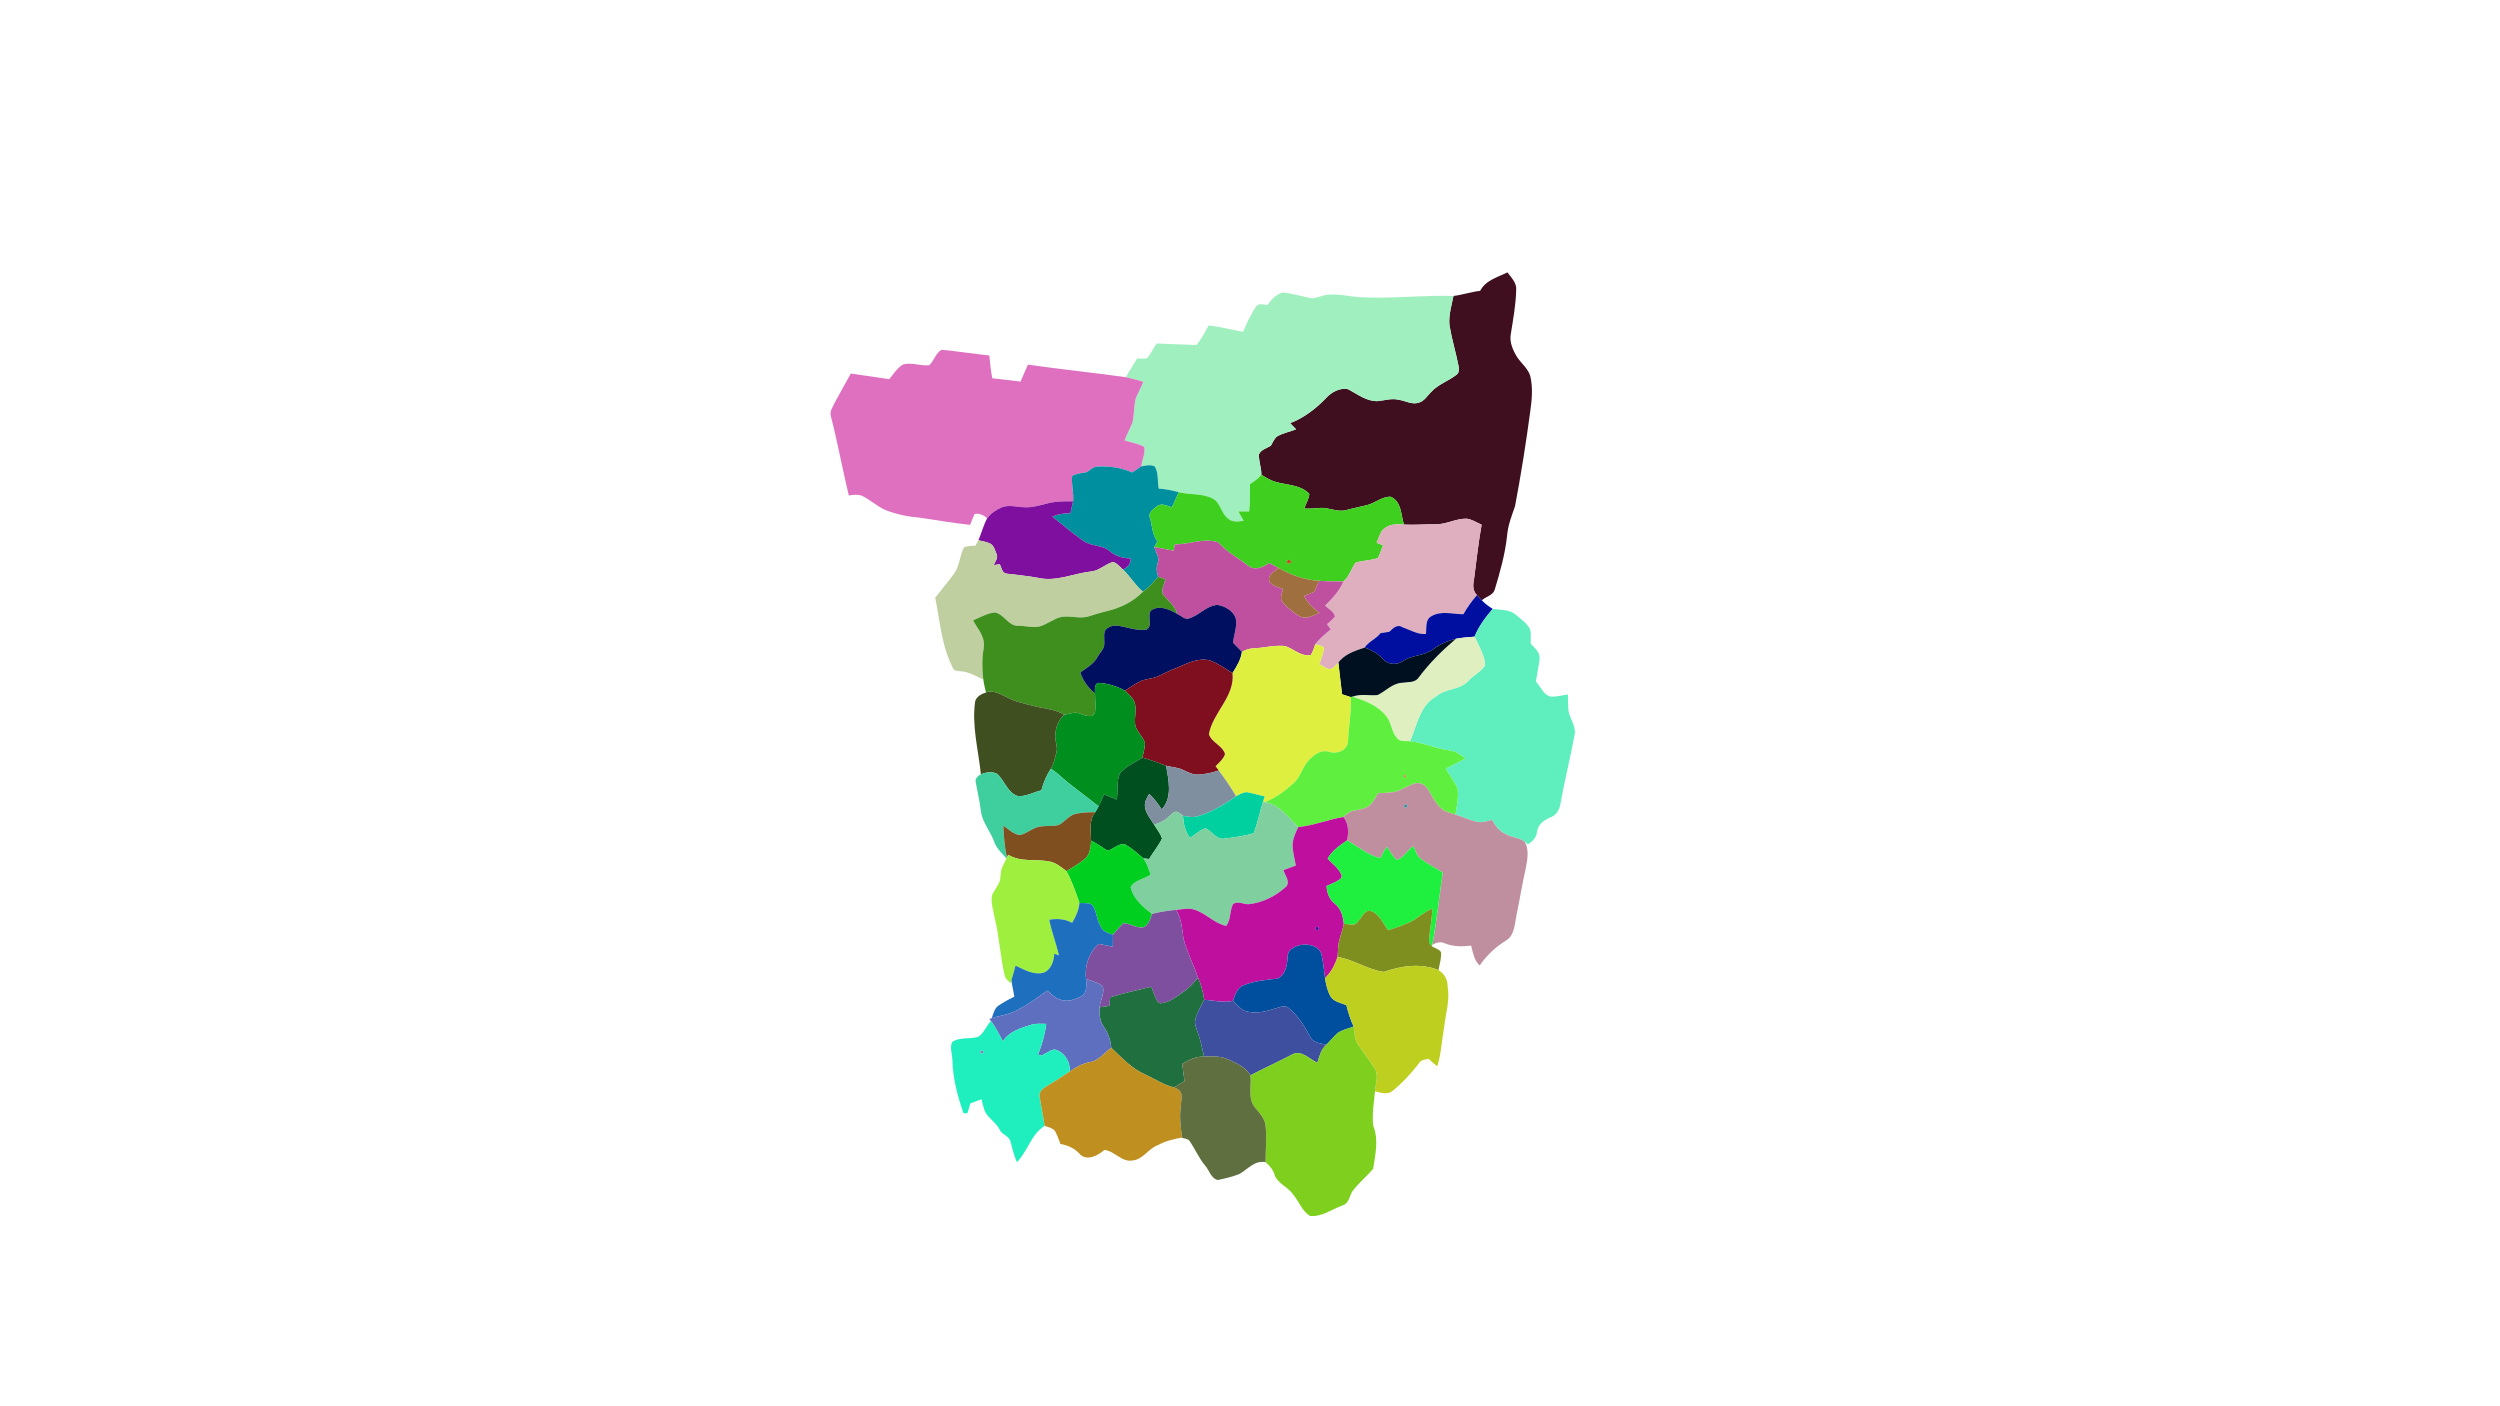 <?xml version="1.0" encoding="UTF-8" ?>
<!DOCTYPE svg PUBLIC "-//W3C//DTD SVG 1.1//EN" "http://www.w3.org/Graphics/SVG/1.1/DTD/svg11.dtd">
<svg width="1920pt" height="1080pt" viewBox="0 0 1920 1080" version="1.1" xmlns="http://www.w3.org/2000/svg">
<g id="#3f0f1ffe">
<path fill="#3f0f1f" opacity="1.00" d=" M 1136.77 223.37 C 1140.97 215.13 1150.11 213.07 1157.68 209.16 C 1160.69 213.26 1165.01 217.27 1164.43 222.87 C 1164.16 234.12 1162.09 245.20 1160.35 256.28 C 1159.01 262.78 1162.02 269.23 1165.37 274.64 C 1168.66 279.28 1173.44 283.08 1175.21 288.66 C 1177.35 297.55 1176.54 306.78 1175.26 315.73 C 1172.00 340.18 1168.11 364.57 1163.54 388.81 C 1160.98 396.06 1158.17 403.30 1157.48 411.04 C 1155.98 425.36 1152.08 439.26 1147.90 453.00 C 1146.49 457.38 1141.10 458.09 1138.07 461.04 C 1136.77 459.73 1135.48 458.42 1134.28 457.04 C 1131.13 454.00 1131.05 449.44 1131.99 445.40 C 1133.84 431.25 1135.36 417.03 1137.88 402.97 C 1134.05 401.35 1130.47 398.79 1126.28 398.34 C 1117.98 398.20 1110.55 402.92 1102.20 402.68 C 1094.21 402.52 1086.22 403.36 1078.24 402.87 C 1075.82 395.43 1076.47 384.67 1067.70 381.42 C 1061.34 381.56 1056.19 386.19 1050.22 387.83 C 1044.74 389.22 1039.21 390.28 1033.76 391.78 C 1027.02 393.57 1020.49 389.57 1013.73 390.08 C 1009.70 390.41 1005.67 390.85 1001.62 390.53 C 1003.01 386.85 1005.08 383.33 1005.60 379.37 C 999.01 372.24 988.34 372.63 979.72 370.10 C 975.72 369.02 972.20 366.75 968.72 364.59 C 968.82 359.28 966.57 354.18 966.90 348.88 C 968.46 345.26 973.04 344.25 976.06 342.28 C 977.26 339.86 978.51 337.45 980.36 335.44 C 984.98 332.60 990.41 331.72 995.39 329.71 C 993.86 328.13 992.35 326.56 990.85 324.99 C 1001.30 320.96 1010.32 314.08 1018.07 306.06 C 1022.30 301.34 1028.92 297.45 1035.42 298.96 C 1042.59 302.72 1049.36 308.24 1057.91 308.08 C 1063.36 307.56 1068.91 305.63 1074.39 307.07 C 1079.26 307.74 1084.21 310.86 1089.25 309.36 C 1093.71 308.36 1096.05 304.01 1099.11 301.06 C 1104.53 295.05 1112.57 292.62 1118.79 287.65 C 1120.84 286.05 1120.54 283.19 1120.14 280.93 C 1118.05 270.51 1114.95 260.30 1113.19 249.81 C 1112.38 242.16 1114.84 234.73 1116.26 227.30 C 1123.18 226.45 1129.82 224.14 1136.77 223.37 Z" />
</g>
<g id="#9fefbfff">
<path fill="#9fefbf" opacity="1.00" d=" M 973.60 234.21 C 976.32 229.94 980.08 226.08 985.08 224.68 C 992.66 225.29 999.94 227.71 1007.40 229.07 C 1010.99 229.07 1014.29 227.26 1017.81 226.65 C 1026.31 225.17 1034.79 227.43 1043.24 228.20 C 1067.59 229.66 1091.90 226.54 1116.26 227.30 C 1114.84 234.73 1112.38 242.16 1113.19 249.81 C 1114.95 260.30 1118.05 270.51 1120.14 280.93 C 1120.54 283.19 1120.84 286.05 1118.79 287.65 C 1112.57 292.62 1104.53 295.05 1099.11 301.06 C 1096.05 304.01 1093.71 308.36 1089.25 309.36 C 1084.21 310.86 1079.26 307.74 1074.39 307.07 C 1068.91 305.63 1063.36 307.56 1057.91 308.08 C 1049.36 308.24 1042.59 302.72 1035.42 298.96 C 1028.92 297.45 1022.30 301.34 1018.07 306.06 C 1010.32 314.08 1001.30 320.96 990.85 324.99 C 992.35 326.56 993.86 328.13 995.39 329.71 C 990.41 331.72 984.98 332.60 980.36 335.44 C 978.51 337.45 977.26 339.86 976.06 342.28 C 973.04 344.25 968.46 345.26 966.90 348.88 C 966.57 354.18 968.82 359.28 968.72 364.59 C 966.37 367.62 963.16 369.78 959.96 371.81 C 960.01 378.81 960.20 385.86 959.34 392.83 C 956.57 392.75 953.81 392.71 951.05 392.75 C 952.39 395.17 953.75 397.59 955.13 399.99 C 951.28 400.44 946.76 401.38 943.56 398.54 C 937.70 394.66 937.66 386.06 931.22 382.81 C 923.19 378.73 913.83 380.14 905.30 378.01 C 900.27 376.66 895.17 375.52 889.95 375.28 C 888.71 369.65 889.99 363.21 886.81 358.21 C 883.63 356.54 879.84 357.62 876.52 358.18 C 877.03 353.20 879.73 348.36 878.83 343.30 C 874.22 340.55 868.70 339.93 863.66 338.28 C 865.31 333.52 867.96 329.19 869.75 324.49 C 871.20 318.43 870.69 312.03 872.29 306.01 C 873.92 301.62 876.42 297.61 878.04 293.21 C 873.62 291.99 869.23 290.65 864.75 289.70 C 867.21 284.68 870.55 280.17 873.28 275.30 C 875.74 275.34 878.26 275.64 880.70 275.16 C 884.07 272.00 885.48 267.29 888.50 263.82 C 898.66 264.16 908.84 264.74 919.02 264.95 C 922.62 260.26 925.44 255.05 928.31 249.89 C 937.17 251.11 945.88 253.09 954.64 254.87 C 957.55 248.24 960.46 241.55 964.60 235.57 C 966.50 232.37 970.66 234.17 973.60 234.21 Z" />
</g>
<g id="#df6fbfff">
<path fill="#df6fbf" opacity="1.00" d=" M 723.16 268.63 C 735.39 269.81 747.57 271.68 759.80 273.02 C 760.32 278.87 760.97 284.71 762.06 290.48 C 769.31 291.24 776.52 292.26 783.77 293.06 C 785.58 288.68 787.61 284.40 789.43 280.03 C 814.48 283.68 839.69 286.16 864.75 289.70 C 869.23 290.65 873.62 291.99 878.04 293.21 C 876.42 297.61 873.92 301.62 872.29 306.01 C 870.69 312.03 871.20 318.43 869.75 324.49 C 867.96 329.19 865.31 333.52 863.66 338.28 C 868.70 339.93 874.22 340.55 878.83 343.30 C 879.73 348.36 877.03 353.20 876.52 358.18 C 874.14 359.64 871.86 361.29 869.58 362.86 C 861.28 359.11 851.96 357.85 842.91 358.32 C 839.70 358.38 837.30 360.76 834.91 362.57 C 831.07 363.42 826.93 363.50 823.44 365.49 C 822.64 372.03 824.76 378.47 824.18 385.01 C 820.00 385.04 815.79 384.90 811.64 385.37 C 803.18 386.03 795.21 390.22 786.63 389.56 C 780.94 389.45 775.03 387.49 769.49 389.57 C 765.10 391.48 760.95 394.18 758.12 398.09 C 755.47 395.55 752.14 394.04 748.43 394.74 C 747.32 397.52 746.16 400.29 745.02 403.07 C 732.00 401.80 719.16 399.35 706.21 397.58 C 697.35 396.84 688.57 394.98 680.26 391.80 C 673.55 388.88 668.14 383.63 661.52 380.55 C 658.32 379.66 655.07 379.99 651.87 380.53 C 647.04 360.34 643.31 339.92 638.16 319.81 C 636.98 316.20 639.32 312.90 640.79 309.80 C 645.00 302.16 649.09 294.45 653.44 286.89 C 663.30 288.26 673.14 289.71 682.99 291.18 C 686.20 287.16 689.09 282.58 693.60 279.88 C 700.18 278.09 706.96 281.23 713.65 280.49 C 717.38 277.08 718.60 271.08 723.16 268.63 Z" />
</g>
<g id="#008f9fff">
<path fill="#008f9f" opacity="1.00" d=" M 876.52 358.18 C 879.84 357.62 883.63 356.54 886.81 358.21 C 889.99 363.21 888.71 369.65 889.95 375.28 C 895.17 375.52 900.27 376.66 905.30 378.01 C 903.48 381.87 901.74 385.77 900.02 389.68 C 896.27 388.55 891.67 385.78 888.22 389.16 C 885.42 391.22 881.14 394.05 883.45 398.33 C 884.82 404.27 885.04 410.76 888.91 415.80 C 888.08 417.22 887.25 418.64 886.54 420.13 C 887.60 424.10 890.69 427.97 889.22 432.25 C 887.91 435.76 888.27 439.47 889.54 442.93 C 885.95 447.11 882.21 451.17 877.79 454.48 C 871.87 449.54 868.03 442.70 862.43 437.46 C 865.96 435.88 868.63 432.94 868.34 428.88 C 862.62 428.86 856.90 427.29 852.53 423.49 C 846.71 418.28 837.93 419.83 831.75 415.25 C 823.62 409.41 815.84 403.08 808.14 396.70 C 812.54 394.83 817.30 394.16 822.08 394.19 C 822.64 391.10 823.47 388.07 824.18 385.01 C 824.76 378.47 822.64 372.03 823.44 365.49 C 826.93 363.50 831.07 363.42 834.91 362.57 C 837.30 360.76 839.70 358.38 842.91 358.32 C 851.96 357.85 861.28 359.11 869.58 362.86 C 871.86 361.29 874.14 359.64 876.52 358.18 Z" />
</g>
<g id="#3fcf1fff">
<path fill="#3fcf1f" opacity="1.00" d=" M 968.72 364.59 C 972.20 366.75 975.72 369.02 979.72 370.10 C 988.34 372.63 999.01 372.24 1005.60 379.37 C 1005.08 383.33 1003.01 386.85 1001.62 390.53 C 1005.67 390.85 1009.70 390.41 1013.73 390.08 C 1020.49 389.57 1027.02 393.57 1033.76 391.78 C 1039.21 390.28 1044.74 389.22 1050.22 387.83 C 1056.19 386.19 1061.34 381.56 1067.70 381.42 C 1076.47 384.67 1075.82 395.43 1078.24 402.87 C 1073.51 402.46 1068.36 402.40 1064.25 405.13 C 1059.96 407.44 1059.28 412.83 1057.19 416.76 C 1058.85 417.46 1060.52 418.13 1062.20 418.82 C 1060.93 422.05 1059.76 425.33 1058.36 428.51 C 1052.81 430.59 1046.65 430.33 1041.06 432.18 C 1037.75 436.84 1036.32 442.76 1031.76 446.58 C 1025.62 446.58 1019.48 446.60 1013.37 446.04 C 1002.16 445.66 991.51 441.60 981.84 436.17 C 979.47 434.95 977.10 433.75 974.75 432.51 C 970.17 435.69 963.48 438.58 958.57 434.52 C 951.01 428.44 942.01 424.07 935.70 416.59 C 924.76 412.79 913.46 418.20 902.32 418.13 C 901.98 419.72 901.66 421.32 901.34 422.93 C 896.41 421.94 891.47 421.07 886.54 420.13 C 887.25 418.64 888.08 417.22 888.91 415.80 C 885.04 410.76 884.82 404.27 883.45 398.33 C 881.14 394.05 885.42 391.22 888.22 389.16 C 891.67 385.78 896.27 388.55 900.02 389.68 C 901.74 385.77 903.48 381.87 905.30 378.01 C 913.83 380.14 923.19 378.73 931.22 382.81 C 937.66 386.06 937.70 394.66 943.56 398.54 C 946.76 401.38 951.28 400.44 955.13 399.99 C 953.75 397.59 952.39 395.17 951.05 392.75 C 953.81 392.71 956.57 392.75 959.34 392.83 C 960.20 385.86 960.01 378.81 959.96 371.81 C 963.16 369.78 966.37 367.62 968.72 364.59 M 989.29 430.13 C 987.31 430.81 988.81 433.70 990.54 432.70 C 992.57 432.04 991.01 429.15 989.29 430.13 Z" />
</g>
<g id="#7f109fff">
<path fill="#7f109f" opacity="1.00" d=" M 811.64 385.37 C 815.79 384.90 820.00 385.04 824.18 385.01 C 823.47 388.07 822.64 391.10 822.08 394.19 C 817.30 394.16 812.54 394.83 808.14 396.70 C 815.84 403.08 823.62 409.41 831.75 415.25 C 837.93 419.83 846.71 418.28 852.53 423.49 C 856.90 427.29 862.62 428.86 868.34 428.88 C 868.63 432.94 865.96 435.88 862.43 437.46 C 860.10 435.31 857.99 432.56 854.84 431.61 C 848.94 433.10 844.44 438.20 838.23 438.85 C 824.52 440.32 811.13 447.05 797.20 443.77 C 789.24 442.22 781.16 441.67 773.15 440.57 C 769.56 440.26 769.16 435.87 767.85 433.32 C 766.30 433.53 764.75 433.75 763.22 433.98 C 764.18 431.37 766.64 428.70 765.47 425.77 C 764.10 422.69 763.38 418.61 759.97 417.23 C 757.25 416.05 754.24 415.63 751.41 414.91 C 753.81 409.37 755.24 403.44 758.12 398.09 C 760.95 394.18 765.10 391.48 769.49 389.57 C 775.03 387.49 780.94 389.45 786.63 389.56 C 795.21 390.22 803.18 386.03 811.64 385.37 Z" />
</g>
<g id="#dfafbffe">
<path fill="#dfafbf" opacity="1.00" d=" M 1102.20 402.68 C 1110.55 402.92 1117.98 398.20 1126.28 398.34 C 1130.47 398.79 1134.05 401.35 1137.88 402.97 C 1135.36 417.03 1133.84 431.25 1131.99 445.40 C 1131.05 449.44 1131.13 454.00 1134.28 457.04 C 1130.35 461.60 1126.84 466.50 1123.87 471.74 C 1115.81 471.70 1106.64 468.80 1099.31 473.26 C 1094.35 475.91 1095.75 482.22 1095.09 486.93 C 1088.65 487.32 1083.18 483.85 1077.36 481.84 C 1072.98 478.97 1069.81 482.58 1067.02 485.19 C 1064.74 485.52 1062.47 485.87 1060.21 486.28 C 1056.86 490.77 1051.15 492.59 1048.04 497.33 C 1040.71 499.83 1032.61 502.29 1027.86 508.91 C 1025.99 511.06 1023.95 513.61 1020.90 513.92 C 1018.10 513.34 1015.82 511.39 1013.35 510.14 C 1014.52 505.84 1016.52 501.67 1016.82 497.16 C 1014.79 495.89 1012.42 495.40 1010.15 494.78 C 1013.46 490.37 1017.82 486.85 1022.05 483.36 C 1021.08 482.02 1020.12 480.69 1019.17 479.36 C 1021.28 477.47 1023.54 475.71 1025.28 473.45 C 1024.38 469.57 1020.34 467.71 1017.72 465.10 C 1023.23 459.62 1028.69 453.85 1031.76 446.58 C 1036.32 442.76 1037.75 436.84 1041.06 432.18 C 1046.65 430.33 1052.81 430.59 1058.36 428.51 C 1059.76 425.33 1060.93 422.05 1062.20 418.82 C 1060.52 418.13 1058.85 417.46 1057.19 416.76 C 1059.28 412.83 1059.96 407.44 1064.25 405.13 C 1068.36 402.40 1073.51 402.46 1078.24 402.87 C 1086.22 403.36 1094.21 402.52 1102.20 402.68 Z" />
</g>
<g id="#bf4f9fff">
<path fill="#bf4f9f" opacity="1.00" d=" M 902.32 418.13 C 913.46 418.20 924.76 412.79 935.70 416.59 C 942.01 424.07 951.01 428.44 958.57 434.52 C 963.48 438.58 970.17 435.69 974.75 432.51 C 977.10 433.75 979.47 434.95 981.84 436.17 C 978.68 438.98 972.42 442.13 975.30 447.24 C 977.59 450.29 981.93 450.82 985.25 452.36 C 984.66 455.04 983.46 457.78 983.96 460.57 C 985.53 464.52 989.51 466.71 992.51 469.49 C 995.55 471.69 998.75 474.60 1002.78 474.39 C 1006.52 473.91 1009.91 472.08 1013.39 470.71 C 1008.72 467.12 1004.06 463.22 1001.61 457.71 C 1004.28 456.62 1006.94 455.49 1009.60 454.37 C 1010.59 451.48 1011.81 448.67 1013.37 446.04 C 1019.48 446.60 1025.62 446.58 1031.76 446.58 C 1028.69 453.85 1023.23 459.62 1017.72 465.10 C 1020.34 467.71 1024.38 469.57 1025.28 473.45 C 1023.54 475.71 1021.28 477.47 1019.17 479.36 C 1020.12 480.69 1021.08 482.02 1022.05 483.36 C 1017.82 486.85 1013.46 490.37 1010.15 494.78 C 1009.15 497.59 1008.34 500.53 1006.68 503.05 C 998.72 504.61 993.36 497.65 986.23 496.09 C 978.21 495.41 970.35 497.66 962.37 497.95 C 959.32 498.05 956.45 499.14 953.83 500.63 C 951.53 498.33 949.26 495.98 947.00 493.67 C 947.54 487.44 950.33 481.20 949.06 474.90 C 947.06 469.08 940.86 465.51 935.04 464.58 C 926.22 465.10 920.49 473.36 912.10 475.25 C 909.08 475.24 906.74 472.61 904.11 471.50 C 902.39 465.02 896.78 461.19 892.94 456.17 C 891.84 452.42 894.18 448.59 895.02 444.97 C 893.19 444.27 891.36 443.59 889.54 442.93 C 888.27 439.47 887.91 435.76 889.22 432.25 C 890.69 427.97 887.60 424.10 886.54 420.13 C 891.47 421.07 896.41 421.94 901.34 422.93 C 901.66 421.32 901.98 419.72 902.32 418.13 Z" />
</g>
<g id="#bfcf9ffe">
<path fill="#bfcf9f" opacity="1.00" d=" M 751.41 414.91 C 754.24 415.63 757.25 416.05 759.97 417.23 C 763.38 418.61 764.10 422.69 765.47 425.77 C 766.64 428.70 764.18 431.37 763.22 433.98 C 764.75 433.75 766.30 433.53 767.85 433.32 C 769.16 435.87 769.56 440.26 773.15 440.57 C 781.16 441.67 789.24 442.22 797.20 443.77 C 811.13 447.05 824.52 440.32 838.23 438.85 C 844.44 438.20 848.94 433.10 854.84 431.61 C 857.99 432.56 860.10 435.31 862.43 437.46 C 868.03 442.70 871.87 449.54 877.79 454.48 C 870.41 461.97 860.73 466.82 850.57 469.25 C 845.33 470.47 840.20 472.11 835.06 473.69 C 828.40 475.18 821.44 472.60 814.75 473.89 C 808.89 475.39 804.11 479.54 798.30 481.16 C 792.80 482.30 787.27 480.47 781.74 480.61 C 774.24 480.67 771.05 471.53 764.03 470.37 C 758.05 470.93 752.80 474.23 747.32 476.41 C 750.13 482.01 754.94 486.89 755.54 493.36 C 756.02 497.23 754.72 500.99 754.58 504.84 C 754.31 510.53 754.41 516.26 755.20 521.92 C 749.48 519.26 743.80 515.75 737.34 515.48 C 735.60 515.19 733.36 515.46 732.25 513.80 C 723.18 496.89 721.95 477.46 718.26 459.00 C 723.00 452.82 728.12 446.92 732.68 440.60 C 737.10 434.62 736.92 426.71 740.34 420.30 C 743.13 419.17 746.21 419.32 749.16 419.07 C 749.92 417.69 750.65 416.29 751.41 414.91 Z" />
</g>
<g id="#bf4f1ffe">
<path fill="#bf4f1f" opacity="1.00" d=" M 989.29 430.13 C 991.01 429.15 992.57 432.04 990.54 432.70 C 988.81 433.70 987.31 430.81 989.29 430.13 Z" />
</g>
<g id="#9f6f3fff">
<path fill="#9f6f3f" opacity="1.00" d=" M 981.84 436.17 C 991.51 441.60 1002.16 445.66 1013.37 446.04 C 1011.81 448.67 1010.59 451.48 1009.60 454.37 C 1006.94 455.49 1004.28 456.62 1001.61 457.71 C 1004.06 463.22 1008.72 467.12 1013.39 470.71 C 1009.91 472.08 1006.52 473.91 1002.78 474.39 C 998.75 474.60 995.55 471.69 992.51 469.49 C 989.51 466.71 985.53 464.52 983.96 460.57 C 983.46 457.78 984.66 455.04 985.25 452.36 C 981.93 450.82 977.59 450.29 975.30 447.24 C 972.42 442.13 978.68 438.98 981.84 436.17 Z" />
</g>
<g id="#3f8f1fff">
<path fill="#3f8f1f" opacity="1.00" d=" M 877.79 454.48 C 882.21 451.17 885.95 447.11 889.54 442.93 C 891.36 443.59 893.19 444.27 895.02 444.97 C 894.18 448.59 891.84 452.42 892.94 456.17 C 896.78 461.19 902.39 465.02 904.11 471.50 C 898.25 468.01 890.05 464.26 883.87 468.95 C 880.72 473.20 885.76 480.41 880.54 483.50 C 873.05 484.68 865.97 481.64 858.70 480.57 C 854.96 480.09 850.68 481.16 848.54 484.49 C 847.23 488.54 848.83 493.01 847.71 497.12 C 846.61 499.68 844.54 501.65 843.17 504.05 C 840.37 509.68 834.64 512.88 829.69 516.41 C 831.63 522.87 835.80 528.27 840.96 532.48 C 840.98 537.38 841.79 542.37 840.90 547.21 C 839.11 551.90 833.16 549.46 829.90 548.23 C 825.83 546.27 821.41 548.24 817.29 548.95 C 810.20 544.48 801.63 544.26 793.73 542.19 C 787.10 540.42 780.22 539.14 774.11 535.86 C 768.85 533.50 763.21 529.57 757.19 531.84 C 756.48 528.54 755.63 525.26 755.20 521.92 C 754.41 516.26 754.31 510.53 754.58 504.84 C 754.72 500.99 756.02 497.23 755.54 493.36 C 754.94 486.89 750.13 482.01 747.32 476.41 C 752.80 474.23 758.05 470.93 764.03 470.37 C 771.05 471.53 774.24 480.67 781.74 480.61 C 787.27 480.47 792.80 482.30 798.30 481.16 C 804.11 479.54 808.89 475.39 814.75 473.89 C 821.44 472.60 828.40 475.18 835.06 473.69 C 840.20 472.11 845.33 470.47 850.57 469.25 C 860.73 466.82 870.41 461.97 877.79 454.48 Z" />
</g>
<g id="#000f9fff">
<path fill="#000f9f" opacity="1.00" d=" M 1134.28 457.04 C 1135.48 458.42 1136.77 459.73 1138.07 461.04 C 1140.50 463.63 1143.34 465.80 1146.40 467.63 C 1140.87 474.09 1135.64 481.00 1132.48 488.97 C 1127.70 489.37 1122.86 489.62 1118.15 490.58 C 1112.08 492.00 1106.25 494.57 1101.19 498.22 C 1094.39 503.74 1084.74 502.84 1077.52 507.62 C 1073.12 510.80 1066.21 510.72 1062.53 506.49 C 1058.59 502.17 1053.51 499.22 1048.04 497.33 C 1051.15 492.59 1056.86 490.77 1060.21 486.28 C 1062.47 485.87 1064.74 485.52 1067.02 485.19 C 1069.81 482.58 1072.98 478.97 1077.36 481.84 C 1083.18 483.85 1088.65 487.32 1095.09 486.93 C 1095.75 482.22 1094.35 475.91 1099.31 473.26 C 1106.64 468.80 1115.81 471.70 1123.87 471.74 C 1126.84 466.50 1130.35 461.60 1134.28 457.04 Z" />
</g>
<g id="#000f5fff">
<path fill="#000f5f" opacity="1.00" d=" M 912.10 475.25 C 920.49 473.36 926.22 465.10 935.04 464.58 C 940.86 465.51 947.06 469.08 949.06 474.90 C 950.33 481.20 947.54 487.44 947.00 493.67 C 949.26 495.98 951.53 498.33 953.83 500.63 C 952.97 506.64 949.74 511.87 946.57 516.91 C 940.96 513.44 935.48 509.48 929.25 507.23 C 920.18 504.85 911.65 509.56 903.59 512.95 C 898.57 514.87 893.78 517.30 888.94 519.60 C 884.33 521.44 879.09 521.31 874.69 523.72 C 870.99 525.77 867.53 528.19 863.94 530.40 C 857.89 527.05 850.97 524.96 844.08 524.44 C 840.15 524.80 840.92 529.69 840.96 532.48 C 835.80 528.27 831.63 522.87 829.69 516.41 C 834.64 512.88 840.37 509.68 843.17 504.05 C 844.54 501.65 846.61 499.68 847.71 497.12 C 848.83 493.01 847.23 488.54 848.54 484.49 C 850.68 481.16 854.96 480.09 858.70 480.57 C 865.97 481.64 873.05 484.68 880.54 483.50 C 885.76 480.41 880.72 473.20 883.87 468.95 C 890.05 464.26 898.25 468.01 904.11 471.50 C 906.74 472.61 909.08 475.24 912.10 475.25 Z" />
</g>
<g id="#5fefbfff">
<path fill="#5fefbf" opacity="1.00" d=" M 1132.48 488.97 C 1135.64 481.00 1140.87 474.09 1146.40 467.63 C 1152.33 468.48 1159.06 467.92 1163.98 471.97 C 1167.89 475.29 1172.29 478.38 1174.94 482.89 C 1176.25 486.56 1175.33 490.61 1175.59 494.41 C 1178.68 497.58 1182.79 501.06 1182.44 505.91 C 1181.77 511.80 1180.42 517.59 1179.55 523.45 C 1183.37 527.36 1185.27 533.91 1191.27 535.02 C 1195.61 535.13 1199.84 533.98 1204.13 533.31 C 1204.18 537.20 1204.26 541.08 1204.51 544.98 C 1205.06 551.33 1210.11 556.68 1209.47 563.22 C 1206.19 581.48 1201.53 599.48 1198.35 617.76 C 1197.57 622.04 1195.10 626.22 1190.82 627.73 C 1185.96 629.65 1181.12 633.16 1180.44 638.73 C 1180.09 643.14 1177.01 646.21 1173.47 648.52 C 1172.88 648.06 1171.72 647.14 1171.14 646.68 C 1166.99 642.97 1160.94 643.43 1156.35 640.53 C 1151.51 638.36 1148.17 634.23 1145.94 629.59 C 1141.99 630.72 1137.83 632.11 1133.70 631.06 C 1128.23 629.61 1123.07 627.33 1117.72 625.57 C 1118.81 619.21 1120.31 612.75 1119.51 606.27 C 1117.62 600.35 1113.15 595.74 1110.42 590.25 C 1115.43 587.71 1120.39 585.07 1125.42 582.56 C 1121.89 579.75 1118.09 576.93 1113.49 576.36 C 1102.99 575.17 1093.30 570.38 1082.81 569.29 C 1088.31 557.23 1090.12 541.90 1102.88 534.85 C 1110.21 528.35 1121.56 530.14 1128.02 522.50 C 1131.90 518.30 1137.62 515.83 1140.56 510.81 C 1140.13 502.88 1135.54 496.09 1132.48 488.97 Z" />
</g>
<g id="#dfefbfff">
<path fill="#dfefbf" opacity="1.00" d=" M 1118.15 490.58 C 1122.86 489.62 1127.70 489.37 1132.48 488.97 C 1135.54 496.09 1140.13 502.88 1140.56 510.81 C 1137.62 515.83 1131.90 518.30 1128.02 522.50 C 1121.56 530.14 1110.21 528.35 1102.88 534.85 C 1090.12 541.90 1088.31 557.23 1082.81 569.29 C 1079.47 568.83 1075.36 570.00 1073.05 566.99 C 1068.55 562.36 1068.81 555.18 1064.77 550.26 C 1058.49 541.91 1048.30 538.22 1038.79 535.02 C 1045.04 532.63 1051.63 534.48 1058.04 533.78 C 1064.18 530.80 1069.32 524.81 1076.58 524.39 C 1080.87 523.66 1086.51 524.60 1089.42 520.50 C 1097.67 509.34 1107.61 499.55 1118.15 490.58 Z" />
</g>
<g id="#001020fe">
<path fill="#001020" opacity="1.00" d=" M 1101.19 498.22 C 1106.25 494.57 1112.08 492.00 1118.15 490.58 C 1107.61 499.55 1097.67 509.34 1089.42 520.50 C 1086.51 524.60 1080.87 523.66 1076.58 524.39 C 1069.32 524.81 1064.18 530.80 1058.04 533.78 C 1051.63 534.48 1045.04 532.63 1038.79 535.02 C 1038.43 535.10 1037.71 535.27 1037.35 535.35 C 1035.14 534.63 1032.92 533.93 1030.72 533.22 C 1029.82 525.11 1028.68 517.02 1027.86 508.91 C 1032.61 502.29 1040.71 499.83 1048.04 497.33 C 1053.51 499.22 1058.59 502.17 1062.53 506.49 C 1066.21 510.72 1073.12 510.80 1077.52 507.62 C 1084.74 502.84 1094.39 503.74 1101.19 498.22 Z" />
</g>
<g id="#dfef3fff">
<path fill="#dfef3f" opacity="1.00" d=" M 962.37 497.95 C 970.35 497.66 978.21 495.41 986.23 496.09 C 993.36 497.65 998.72 504.61 1006.68 503.05 C 1008.34 500.53 1009.15 497.59 1010.15 494.78 C 1012.42 495.40 1014.79 495.89 1016.82 497.16 C 1016.52 501.67 1014.52 505.84 1013.35 510.14 C 1015.82 511.39 1018.10 513.34 1020.90 513.92 C 1023.95 513.61 1025.99 511.06 1027.86 508.91 C 1028.68 517.02 1029.82 525.11 1030.72 533.22 C 1032.92 533.93 1035.14 534.63 1037.35 535.35 C 1038.01 546.85 1035.74 558.20 1035.25 569.66 C 1034.85 576.39 1026.28 579.55 1020.53 577.27 C 1015.43 575.87 1010.56 578.54 1007.09 582.09 C 1000.15 587.44 999.40 597.08 992.42 602.41 C 986.23 608.00 979.26 612.92 971.48 616.02 C 971.09 616.02 970.29 616.01 969.90 616.01 C 970.33 614.54 970.77 613.08 971.21 611.62 C 966.61 610.68 962.22 609.22 957.63 608.46 C 954.61 608.50 951.88 610.14 949.33 611.57 C 945.33 604.67 940.74 598.14 936.03 591.72 C 935.19 590.62 934.37 589.55 933.55 588.47 C 936.22 585.59 939.66 582.96 940.81 579.06 C 938.77 572.47 930.54 570.31 928.40 563.89 C 931.40 547.17 948.51 534.88 946.57 516.91 C 949.74 511.87 952.97 506.64 953.83 500.63 C 956.45 499.14 959.32 498.05 962.37 497.95 Z" />
</g>
<g id="#7f0f1fff">
<path fill="#7f0f1f" opacity="1.00" d=" M 903.59 512.95 C 911.65 509.56 920.18 504.85 929.25 507.23 C 935.48 509.48 940.96 513.44 946.57 516.91 C 948.51 534.88 931.40 547.17 928.40 563.89 C 930.54 570.31 938.77 572.47 940.81 579.06 C 939.66 582.96 936.22 585.59 933.55 588.47 C 934.37 589.55 935.19 590.62 936.03 591.72 C 930.85 593.47 925.43 594.66 919.97 594.90 C 915.65 595.03 911.85 592.73 908.03 591.06 C 904.08 589.28 899.67 589.15 895.54 588.08 C 889.49 585.95 883.56 583.46 877.34 581.87 C 878.07 578.06 879.52 574.20 879.25 570.30 C 877.54 565.37 872.85 561.85 871.81 556.63 C 871.16 551.22 872.85 545.70 871.64 540.35 C 870.48 536.15 866.88 533.35 863.94 530.40 C 867.53 528.19 870.99 525.77 874.69 523.72 C 879.09 521.31 884.33 521.44 888.94 519.60 C 893.78 517.30 898.57 514.87 903.59 512.95 Z" />
</g>
<g id="#008f1fff">
<path fill="#008f1f" opacity="1.00" d=" M 840.96 532.48 C 840.92 529.69 840.15 524.80 844.08 524.44 C 850.97 524.96 857.89 527.05 863.94 530.40 C 866.88 533.35 870.48 536.15 871.64 540.35 C 872.85 545.70 871.16 551.22 871.81 556.63 C 872.85 561.85 877.54 565.37 879.25 570.30 C 879.52 574.20 878.07 578.06 877.34 581.87 C 871.49 585.74 864.48 588.47 860.08 594.07 C 857.30 600.29 858.80 607.47 857.70 614.10 C 854.43 612.76 851.16 611.42 847.91 610.05 C 846.53 613.14 845.26 616.30 843.71 619.33 C 833.67 610.97 822.70 603.79 813.11 594.89 C 811.21 593.24 809.14 591.82 807.09 590.40 C 809.38 586.43 810.29 581.88 811.42 577.49 C 812.35 573.91 810.77 570.39 810.42 566.86 C 810.16 560.29 812.29 553.44 817.29 548.95 C 821.41 548.24 825.83 546.27 829.90 548.23 C 833.16 549.46 839.11 551.90 840.90 547.21 C 841.79 542.37 840.98 537.38 840.96 532.48 Z" />
</g>
<g id="#3f4f1ffe">
<path fill="#3f4f1f" opacity="1.00" d=" M 757.19 531.84 C 763.21 529.57 768.85 533.50 774.11 535.86 C 780.22 539.14 787.10 540.42 793.73 542.19 C 801.63 544.26 810.20 544.48 817.29 548.95 C 812.29 553.44 810.16 560.29 810.42 566.86 C 810.77 570.39 812.35 573.91 811.42 577.49 C 810.29 581.88 809.38 586.43 807.09 590.40 C 803.62 595.44 801.41 601.12 799.79 606.99 C 793.76 608.32 787.94 612.00 781.62 611.35 C 773.65 608.83 771.56 599.36 765.70 594.27 C 761.91 592.29 757.13 593.15 753.29 594.63 C 751.47 576.09 746.22 557.57 748.89 538.87 C 749.77 534.97 753.70 532.97 757.19 531.84 Z" />
</g>
<g id="#5fef3fff">
<path fill="#5fef3f" opacity="1.00" d=" M 1037.35 535.35 C 1037.71 535.27 1038.43 535.10 1038.79 535.02 C 1048.30 538.22 1058.49 541.91 1064.77 550.26 C 1068.81 555.18 1068.55 562.36 1073.05 566.99 C 1075.36 570.00 1079.47 568.83 1082.81 569.29 C 1093.30 570.38 1102.99 575.17 1113.49 576.36 C 1118.09 576.93 1121.89 579.75 1125.42 582.56 C 1120.39 585.07 1115.43 587.71 1110.42 590.25 C 1113.15 595.74 1117.62 600.35 1119.51 606.27 C 1120.31 612.75 1118.81 619.21 1117.72 625.57 C 1113.82 624.29 1109.51 623.49 1106.45 620.55 C 1102.61 616.72 1099.97 612.01 1097.41 607.32 C 1095.47 603.79 1091.55 600.66 1087.35 601.51 C 1081.37 603.04 1076.36 607.19 1070.25 608.33 C 1066.31 609.01 1062.25 608.92 1058.29 609.18 C 1056.56 612.37 1054.86 615.69 1052.22 618.24 C 1048.69 621.36 1043.83 621.77 1039.43 622.67 C 1036.35 623.24 1034.07 625.55 1031.71 627.41 C 1020.00 629.44 1008.88 634.00 997.03 635.23 C 989.58 627.61 982.55 618.22 971.48 616.02 C 979.26 612.92 986.23 608.00 992.42 602.41 C 999.40 597.08 1000.15 587.44 1007.09 582.09 C 1010.56 578.54 1015.43 575.87 1020.53 577.27 C 1026.28 579.55 1034.85 576.39 1035.25 569.66 C 1035.74 558.20 1038.01 546.85 1037.35 535.35 M 1078.15 595.40 C 1077.29 599.38 1082.13 594.58 1078.15 595.40 Z" />
</g>
<g id="#004f1fff">
<path fill="#004f1f" opacity="1.00" d=" M 860.08 594.07 C 864.48 588.47 871.49 585.74 877.34 581.87 C 883.56 583.46 889.49 585.95 895.54 588.08 C 897.46 599.09 900.67 612.46 892.20 621.62 C 889.40 617.34 886.39 613.16 882.56 609.72 C 880.89 612.58 879.00 615.63 879.28 619.10 C 879.73 624.62 883.70 628.88 886.44 633.46 C 888.40 636.92 891.33 640.07 892.43 644.00 C 889.75 649.59 885.69 654.42 882.49 659.73 C 880.99 659.55 879.50 659.37 878.02 659.20 C 873.62 655.41 869.24 651.42 864.16 648.58 C 858.93 647.19 855.24 652.59 850.34 653.23 C 846.21 650.67 842.37 647.69 837.95 645.62 C 837.87 638.34 836.08 629.90 841.13 623.74 C 842.04 622.30 842.91 620.83 843.71 619.33 C 845.26 616.30 846.53 613.14 847.91 610.05 C 851.16 611.42 854.43 612.76 857.70 614.10 C 858.80 607.47 857.30 600.29 860.08 594.07 Z" />
</g>
<g id="#7f8f9fff">
<path fill="#7f8f9f" opacity="1.00" d=" M 895.54 588.08 C 899.67 589.15 904.08 589.28 908.03 591.06 C 911.85 592.73 915.65 595.03 919.97 594.90 C 925.43 594.66 930.85 593.47 936.03 591.72 C 940.74 598.14 945.33 604.67 949.33 611.57 C 940.50 617.69 931.17 623.39 920.85 626.59 C 916.87 628.13 912.57 627.30 908.54 626.55 C 906.88 625.32 905.31 623.76 903.25 623.33 C 900.57 623.91 898.89 626.31 896.87 627.94 C 893.96 630.71 890.07 631.97 886.44 633.46 C 883.70 628.88 879.73 624.62 879.28 619.10 C 879.00 615.63 880.89 612.58 882.56 609.72 C 886.39 613.16 889.40 617.34 892.20 621.62 C 900.67 612.46 897.46 599.09 895.54 588.08 Z" />
</g>
<g id="#3fcf9fff">
<path fill="#3fcf9f" opacity="1.00" d=" M 807.09 590.40 C 809.14 591.82 811.21 593.24 813.11 594.89 C 822.70 603.79 833.67 610.97 843.71 619.33 C 842.91 620.83 842.04 622.30 841.13 623.74 C 835.75 623.83 830.30 623.89 825.07 625.28 C 820.33 626.99 817.38 631.55 812.90 633.66 C 806.77 635.14 799.99 633.31 794.17 636.26 C 790.46 637.82 787.20 640.65 783.17 641.31 C 778.19 640.73 774.57 636.68 770.51 634.12 C 770.94 642.31 771.44 650.48 773.35 658.49 L 772.98 659.30 C 769.65 655.61 765.89 652.07 763.88 647.43 C 761.14 638.84 754.39 631.94 753.31 622.79 C 752.42 615.38 750.68 608.12 749.36 600.80 C 748.56 597.96 751.10 595.86 753.29 594.63 C 757.13 593.15 761.91 592.29 765.70 594.27 C 771.56 599.36 773.65 608.83 781.62 611.35 C 787.94 612.00 793.76 608.32 799.79 606.99 C 801.41 601.12 803.62 595.44 807.09 590.40 Z" />
</g>
<g id="#df6f40ff">
<path fill="#df6f40" opacity="1.00" d=" M 1078.15 595.40 C 1082.13 594.58 1077.29 599.38 1078.15 595.40 Z" />
</g>
<g id="#bf8f9fff">
<path fill="#bf8f9f" opacity="1.00" d=" M 1087.35 601.51 C 1091.55 600.66 1095.47 603.79 1097.41 607.32 C 1099.97 612.01 1102.61 616.72 1106.45 620.55 C 1109.51 623.49 1113.82 624.29 1117.72 625.57 C 1123.07 627.33 1128.23 629.61 1133.70 631.06 C 1137.83 632.11 1141.99 630.72 1145.94 629.59 C 1148.17 634.23 1151.51 638.36 1156.35 640.53 C 1160.94 643.43 1166.99 642.97 1171.14 646.68 C 1174.46 652.74 1173.05 659.85 1171.92 666.31 C 1169.07 678.66 1167.11 691.17 1164.54 703.57 C 1163.15 710.29 1163.13 718.44 1156.47 722.42 C 1148.50 727.33 1141.70 733.82 1136.37 741.51 C 1132.07 737.57 1131.29 731.59 1129.80 726.25 C 1123.01 727.04 1116.00 727.11 1109.58 724.47 C 1106.31 722.84 1102.83 723.97 1099.91 725.73 C 1103.46 707.33 1105.32 688.66 1108.01 670.13 C 1102.26 666.46 1096.11 663.40 1090.73 659.18 C 1087.75 656.93 1087.32 652.98 1085.47 649.97 C 1080.63 652.80 1078.18 659.01 1072.59 660.49 C 1069.56 657.49 1067.59 653.64 1064.95 650.32 C 1063.16 653.10 1061.56 656.01 1060.17 659.01 C 1050.44 656.82 1043.02 650.08 1034.54 645.39 C 1035.90 639.34 1035.80 632.42 1031.71 627.41 C 1034.07 625.55 1036.35 623.24 1039.43 622.67 C 1043.83 621.77 1048.69 621.36 1052.22 618.24 C 1054.86 615.69 1056.56 612.37 1058.29 609.18 C 1062.25 608.92 1066.31 609.01 1070.25 608.33 C 1076.36 607.19 1081.37 603.04 1087.35 601.51 M 1079.19 617.91 C 1077.52 618.35 1078.42 620.95 1080.01 620.29 C 1081.67 619.86 1080.75 617.22 1079.19 617.91 Z" />
</g>
<g id="#00cf9fff">
<path fill="#00cf9f" opacity="1.00" d=" M 949.33 611.57 C 951.88 610.14 954.61 608.50 957.63 608.46 C 962.22 609.22 966.61 610.68 971.21 611.62 C 970.77 613.08 970.33 614.54 969.90 616.01 C 967.42 623.93 965.82 632.11 962.91 639.88 C 955.57 642.17 947.75 643.07 940.11 644.09 C 933.96 644.97 930.87 638.27 925.84 636.15 C 921.36 637.60 917.86 641.02 913.98 643.57 C 910.14 638.73 908.93 632.55 908.54 626.55 C 912.57 627.30 916.87 628.13 920.85 626.59 C 931.17 623.39 940.50 617.69 949.33 611.57 Z" />
</g>
<g id="#7fcf9fff">
<path fill="#7fcf9f" opacity="1.00" d=" M 969.90 616.01 C 970.29 616.01 971.09 616.02 971.48 616.02 C 982.55 618.22 989.58 627.61 997.03 635.23 C 994.72 640.09 992.30 645.15 992.77 650.73 C 993.11 655.47 994.35 660.07 995.19 664.74 C 992.02 665.93 988.82 667.07 985.65 668.25 C 986.81 672.19 991.05 676.85 987.88 680.83 C 980.01 688.11 969.78 693.33 959.05 694.42 C 955.06 694.73 950.35 691.50 946.88 694.49 C 944.30 699.67 945.44 706.33 941.76 711.10 C 932.61 709.25 926.16 701.39 917.34 698.62 C 912.76 697.16 907.90 698.44 903.28 698.77 C 897.01 699.35 890.80 700.35 884.71 701.87 C 877.73 696.65 870.21 690.08 868.34 681.24 C 871.41 675.83 878.86 675.12 883.63 671.71 C 882.10 667.39 880.89 662.86 878.02 659.20 C 879.50 659.37 880.99 659.55 882.49 659.73 C 885.69 654.42 889.75 649.59 892.43 644.00 C 891.33 640.07 888.40 636.92 886.44 633.46 C 890.07 631.97 893.96 630.71 896.87 627.94 C 898.89 626.31 900.57 623.91 903.25 623.33 C 905.31 623.76 906.88 625.32 908.54 626.55 C 908.93 632.55 910.14 638.73 913.98 643.57 C 917.86 641.02 921.36 637.60 925.84 636.15 C 930.87 638.27 933.96 644.97 940.11 644.09 C 947.75 643.07 955.57 642.17 962.91 639.88 C 965.82 632.11 967.42 623.93 969.90 616.01 Z" />
</g>
<g id="#3f8f9fff">
<path fill="#3f8f9f" opacity="1.00" d=" M 1079.19 617.91 C 1080.75 617.22 1081.67 619.86 1080.01 620.29 C 1078.42 620.95 1077.52 618.35 1079.19 617.91 Z" />
</g>
<g id="#7f4f1ffe">
<path fill="#7f4f1f" opacity="1.00" d=" M 825.07 625.28 C 830.30 623.89 835.75 623.83 841.13 623.74 C 836.08 629.90 837.87 638.34 837.95 645.62 C 837.80 650.04 837.33 654.89 834.39 658.41 C 829.92 662.83 824.38 665.87 819.01 669.04 C 815.10 666.06 811.14 662.66 806.22 661.69 C 795.61 659.47 784.08 662.50 774.33 656.46 C 773.99 657.12 773.66 657.80 773.35 658.49 C 771.44 650.48 770.94 642.31 770.51 634.12 C 774.57 636.68 778.19 640.73 783.17 641.31 C 787.20 640.65 790.46 637.82 794.17 636.26 C 799.99 633.31 806.77 635.14 812.90 633.66 C 817.38 631.55 820.33 626.99 825.07 625.28 Z" />
</g>
<g id="#bf0f9fff">
<path fill="#bf0f9f" opacity="1.00" d=" M 997.03 635.23 C 1008.88 634.00 1020.00 629.44 1031.71 627.41 C 1035.80 632.42 1035.90 639.34 1034.54 645.39 C 1028.92 649.35 1023.00 653.29 1019.62 659.47 C 1023.32 663.33 1028.02 666.64 1030.18 671.72 C 1030.99 673.11 1029.95 674.73 1028.80 675.54 C 1025.69 677.64 1022.15 678.93 1018.76 680.47 C 1019.13 685.56 1020.84 690.67 1025.01 693.90 C 1029.86 697.54 1031.47 703.68 1032.07 709.43 C 1031.26 713.89 1029.57 718.11 1028.48 722.50 C 1027.42 726.58 1027.74 730.83 1027.18 734.98 C 1025.30 741.01 1022.26 746.79 1017.63 751.16 C 1016.82 745.09 1016.25 738.94 1014.90 732.99 C 1013.35 727.12 1006.42 725.11 1000.99 725.48 C 995.73 725.95 989.00 728.57 988.89 734.78 C 988.64 741.02 987.38 748.73 981.04 751.61 C 972.15 752.48 963.07 753.42 954.72 756.81 C 950.07 758.94 948.54 764.17 946.95 768.60 C 939.59 770.51 932.21 768.17 924.82 767.85 C 924.08 762.00 922.52 756.32 920.11 750.96 C 916.69 740.78 911.54 731.20 908.89 720.78 C 907.90 713.26 907.30 705.42 903.28 698.77 C 907.90 698.44 912.76 697.16 917.34 698.62 C 926.16 701.39 932.61 709.25 941.76 711.10 C 945.44 706.33 944.30 699.67 946.88 694.49 C 950.35 691.50 955.06 694.73 959.05 694.42 C 969.78 693.33 980.01 688.11 987.88 680.83 C 991.05 676.85 986.81 672.19 985.65 668.25 C 988.82 667.07 992.02 665.93 995.19 664.74 C 994.35 660.07 993.11 655.47 992.77 650.73 C 992.30 645.15 994.72 640.09 997.03 635.23 M 1011.19 711.91 C 1009.52 712.35 1010.42 714.95 1012.01 714.29 C 1013.67 713.86 1012.75 711.21 1011.19 711.91 Z" />
</g>
<g id="#00cf1fff">
<path fill="#00cf1f" opacity="1.00" d=" M 837.95 645.62 C 842.37 647.69 846.21 650.67 850.34 653.23 C 855.24 652.59 858.93 647.19 864.16 648.58 C 869.24 651.42 873.62 655.41 878.02 659.20 C 880.89 662.86 882.10 667.39 883.63 671.71 C 878.86 675.12 871.41 675.83 868.34 681.24 C 870.21 690.08 877.73 696.65 884.71 701.87 C 883.42 705.85 882.07 711.32 877.40 712.36 C 872.39 712.49 867.86 709.57 862.95 708.95 C 859.97 711.68 857.40 714.81 854.75 717.85 C 850.92 716.68 846.50 715.32 845.10 711.00 C 841.89 705.95 842.38 699.24 838.43 694.63 C 835.45 693.35 832.14 693.55 828.98 693.55 C 826.22 685.18 823.24 676.78 819.01 669.04 C 824.38 665.87 829.92 662.83 834.39 658.41 C 837.33 654.89 837.80 650.04 837.95 645.62 Z" />
</g>
<g id="#1fef3fff">
<path fill="#1fef3f" opacity="1.00" d=" M 1019.62 659.47 C 1023.00 653.29 1028.92 649.35 1034.54 645.39 C 1043.02 650.08 1050.44 656.82 1060.17 659.01 C 1061.56 656.01 1063.16 653.10 1064.95 650.32 C 1067.59 653.64 1069.56 657.49 1072.59 660.49 C 1078.18 659.01 1080.63 652.80 1085.47 649.97 C 1087.32 652.98 1087.75 656.93 1090.73 659.18 C 1096.11 663.40 1102.26 666.46 1108.01 670.13 C 1105.32 688.66 1103.46 707.33 1099.91 725.73 L 1099.70 726.77 C 1098.56 725.51 1097.38 724.03 1097.55 722.24 C 1097.94 714.00 1099.88 705.93 1099.99 697.67 C 1094.88 700.09 1090.36 703.49 1085.74 706.69 C 1079.55 710.11 1072.77 712.27 1066.07 714.44 C 1061.94 708.92 1058.76 700.46 1051.18 699.36 C 1046.00 700.69 1044.93 707.59 1040.34 709.97 C 1037.57 710.39 1034.80 709.61 1032.07 709.43 C 1031.47 703.68 1029.86 697.54 1025.01 693.90 C 1020.84 690.67 1019.13 685.56 1018.76 680.47 C 1022.15 678.93 1025.69 677.64 1028.80 675.54 C 1029.95 674.73 1030.99 673.11 1030.18 671.72 C 1028.02 666.64 1023.32 663.33 1019.62 659.47 Z" />
</g>
<g id="#9fef3fff">
<path fill="#9fef3f" opacity="1.00" d=" M 774.33 656.46 C 784.08 662.50 795.61 659.47 806.22 661.69 C 811.14 662.66 815.10 666.06 819.01 669.04 C 823.24 676.78 826.22 685.18 828.98 693.55 C 828.57 699.03 826.16 704.07 823.39 708.74 C 818.00 705.72 811.82 705.35 805.81 706.34 C 807.69 715.65 811.13 724.53 813.28 733.77 C 812.07 733.30 810.89 732.86 809.70 732.41 C 809.37 738.32 807.14 745.35 800.82 747.21 C 793.39 748.84 786.40 744.53 779.89 741.63 C 778.98 745.41 777.83 749.14 776.73 752.87 C 776.57 753.44 776.25 754.57 776.09 755.14 C 774.49 753.52 772.61 752.02 771.77 749.85 C 768.12 734.98 767.62 719.54 763.85 704.69 C 762.88 698.81 760.46 692.85 762.14 686.87 C 763.65 683.63 766.07 680.89 767.48 677.60 C 768.90 673.76 768.09 669.44 769.84 665.70 C 770.83 663.54 772.00 661.47 772.98 659.30 L 773.35 658.49 C 773.66 657.80 773.99 657.12 774.33 656.46 Z" />
</g>
<g id="#1f6fbfff">
<path fill="#1f6fbf" opacity="1.00" d=" M 828.98 693.55 C 832.14 693.55 835.45 693.35 838.43 694.63 C 842.38 699.24 841.89 705.95 845.10 711.00 C 846.50 715.32 850.92 716.68 854.75 717.85 C 854.69 720.92 854.66 723.99 854.68 727.07 C 851.04 726.43 847.43 725.67 843.84 724.90 C 836.25 731.58 832.90 741.83 834.04 751.74 C 834.35 756.12 835.07 761.94 830.95 764.96 C 825.71 767.69 819.32 770.03 813.49 767.46 C 809.83 766.23 807.23 763.12 804.31 760.79 C 796.20 766.68 788.05 772.64 778.93 776.89 C 773.48 779.52 767.36 780.12 761.64 781.95 C 762.97 778.70 763.56 774.75 766.53 772.53 C 770.46 769.82 774.66 767.51 778.98 765.49 C 778.42 761.25 777.29 757.11 776.73 752.87 C 777.83 749.14 778.98 745.41 779.89 741.63 C 786.40 744.53 793.39 748.84 800.82 747.21 C 807.14 745.35 809.37 738.32 809.70 732.41 C 810.89 732.86 812.07 733.30 813.28 733.77 C 811.13 724.53 807.69 715.65 805.81 706.34 C 811.82 705.35 818.00 705.72 823.39 708.74 C 826.16 704.07 828.57 699.03 828.98 693.55 Z" />
</g>
<g id="#7f8f1fff">
<path fill="#7f8f1f" opacity="1.00" d=" M 1085.74 706.69 C 1090.36 703.49 1094.88 700.09 1099.99 697.67 C 1099.88 705.93 1097.94 714.00 1097.55 722.24 C 1097.38 724.03 1098.56 725.51 1099.70 726.77 C 1102.01 728.25 1105.17 728.81 1106.72 731.27 C 1107.11 735.94 1105.52 740.51 1104.77 745.09 C 1091.50 739.48 1076.04 741.74 1062.83 746.43 C 1050.32 744.78 1039.66 736.91 1027.18 734.98 C 1027.74 730.83 1027.42 726.58 1028.48 722.50 C 1029.57 718.11 1031.26 713.89 1032.07 709.43 C 1034.80 709.61 1037.57 710.39 1040.34 709.97 C 1044.93 707.59 1046.00 700.69 1051.18 699.36 C 1058.76 700.46 1061.94 708.92 1066.07 714.44 C 1072.77 712.27 1079.55 710.11 1085.74 706.69 Z" />
</g>
<g id="#7f4f9fff">
<path fill="#7f4f9f" opacity="1.00" d=" M 884.71 701.87 C 890.80 700.35 897.01 699.35 903.28 698.77 C 907.30 705.42 907.90 713.26 908.89 720.78 C 911.54 731.20 916.69 740.78 920.11 750.96 C 916.62 754.92 913.16 759.04 908.66 761.89 C 903.44 765.46 898.25 769.93 891.67 770.50 C 890.01 770.75 888.97 769.22 888.30 767.95 C 886.60 764.72 885.57 761.20 884.21 757.82 C 873.63 760.50 862.92 762.67 852.51 765.97 C 852.41 768.12 852.31 770.28 852.17 772.44 C 849.60 772.79 847.03 773.20 844.49 773.63 C 844.82 768.39 848.38 763.25 847.08 757.97 C 843.89 754.24 838.36 753.69 834.04 751.74 C 832.90 741.83 836.25 731.58 843.84 724.90 C 847.43 725.67 851.04 726.43 854.68 727.07 C 854.66 723.99 854.69 720.92 854.75 717.85 C 857.40 714.81 859.97 711.68 862.95 708.95 C 867.86 709.57 872.39 712.49 877.40 712.36 C 882.07 711.32 883.42 705.85 884.71 701.87 Z" />
</g>
<g id="#3f109fff">
<path fill="#3f109f" opacity="1.00" d=" M 1011.19 711.91 C 1012.75 711.21 1013.67 713.86 1012.01 714.29 C 1010.42 714.95 1009.52 712.35 1011.19 711.91 Z" />
</g>
<g id="#004f9ffe">
<path fill="#004f9f" opacity="1.00" d=" M 988.89 734.78 C 989.00 728.57 995.73 725.95 1000.99 725.48 C 1006.42 725.11 1013.35 727.12 1014.90 732.99 C 1016.25 738.94 1016.82 745.09 1017.63 751.16 C 1018.38 756.11 1019.46 761.16 1022.01 765.53 C 1024.72 769.47 1029.88 770.25 1034.04 771.95 C 1035.32 777.62 1037.21 783.12 1039.61 788.41 C 1035.43 789.88 1030.97 790.87 1027.27 793.38 C 1024.18 796.14 1021.60 799.39 1018.72 802.34 C 1014.30 801.19 1008.78 801.14 1006.44 796.57 C 1001.98 788.41 997.03 780.16 989.74 774.20 C 986.80 771.55 982.89 773.55 979.68 774.43 C 972.06 776.91 963.54 779.20 955.75 776.16 C 952.15 774.52 949.65 771.35 946.95 768.60 C 948.54 764.17 950.07 758.94 954.72 756.81 C 963.07 753.42 972.15 752.48 981.04 751.61 C 987.38 748.73 988.64 741.02 988.89 734.78 Z" />
</g>
<g id="#bfcf1fff">
<path fill="#bfcf1f" opacity="1.00" d=" M 1027.18 734.98 C 1039.66 736.91 1050.32 744.78 1062.83 746.43 C 1076.04 741.74 1091.50 739.48 1104.77 745.09 C 1109.25 747.64 1111.88 752.52 1111.77 757.65 C 1113.67 768.20 1110.23 778.61 1109.07 789.03 C 1107.31 799.00 1106.88 809.25 1103.83 818.96 C 1101.46 817.24 1099.29 815.30 1097.28 813.19 C 1094.79 813.74 1091.74 813.75 1090.14 816.07 C 1084.16 823.99 1077.34 831.46 1069.61 837.69 C 1065.66 841.09 1060.42 839.23 1056.01 838.08 C 1056.28 832.85 1058.55 827.38 1056.63 822.29 C 1052.52 814.95 1046.95 808.56 1042.54 801.42 C 1040.08 797.55 1040.40 792.74 1039.61 788.41 C 1037.21 783.12 1035.32 777.62 1034.04 771.95 C 1029.88 770.25 1024.72 769.47 1022.01 765.53 C 1019.46 761.16 1018.38 756.11 1017.63 751.16 C 1022.26 746.79 1025.30 741.01 1027.18 734.98 Z" />
</g>
<g id="#1f6f3fff">
<path fill="#1f6f3f" opacity="1.00" d=" M 920.11 750.96 C 922.52 756.32 924.08 762.00 924.82 767.85 C 922.29 772.78 919.36 777.63 918.02 783.05 C 917.18 786.47 918.89 789.78 919.89 792.97 C 922.10 798.97 923.26 805.27 924.76 811.47 C 918.54 811.15 913.15 814.08 907.92 817.01 C 908.48 821.47 909.12 825.93 909.68 830.39 C 906.96 831.93 904.24 833.49 901.56 835.10 C 893.64 833.33 887.00 828.61 879.70 825.34 C 869.31 820.92 861.58 812.33 853.47 804.76 C 853.05 798.79 850.83 793.18 847.55 788.23 C 844.51 784.03 844.22 778.63 844.49 773.63 C 847.03 773.20 849.60 772.79 852.17 772.44 C 852.31 770.28 852.41 768.12 852.51 765.97 C 862.92 762.67 873.63 760.50 884.21 757.82 C 885.57 761.20 886.60 764.72 888.30 767.95 C 888.97 769.22 890.01 770.75 891.67 770.50 C 898.25 769.93 903.44 765.46 908.66 761.89 C 913.16 759.04 916.62 754.92 920.11 750.96 Z" />
</g>
<g id="#5f6fbfff">
<path fill="#5f6fbf" opacity="1.00" d=" M 834.04 751.74 C 838.36 753.69 843.89 754.24 847.08 757.97 C 848.38 763.25 844.82 768.39 844.49 773.63 C 844.22 778.63 844.51 784.03 847.55 788.23 C 850.83 793.18 853.05 798.79 853.47 804.76 C 848.04 808.51 843.86 814.73 836.97 815.72 C 831.30 816.80 826.24 819.67 821.55 822.91 C 822.21 815.41 817.03 807.37 809.47 805.99 C 806.01 806.91 803.06 809.11 799.91 810.73 C 799.01 810.47 798.11 810.23 797.22 810.01 C 800.17 802.35 802.53 794.49 803.51 786.33 C 799.88 786.25 796.15 786.02 792.59 786.83 C 784.28 789.38 775.19 792.04 770.20 799.72 C 767.26 794.46 764.71 788.93 760.98 784.16 C 760.68 783.76 760.09 782.96 759.80 782.56 C 760.40 782.34 761.01 782.13 761.64 781.95 C 767.36 780.12 773.48 779.52 778.93 776.89 C 788.05 772.64 796.20 766.68 804.31 760.79 C 807.23 763.12 809.83 766.23 813.49 767.46 C 819.32 770.03 825.71 767.69 830.95 764.96 C 835.07 761.94 834.35 756.12 834.04 751.74 Z" />
</g>
<g id="#3f4f9fff">
<path fill="#3f4f9f" opacity="1.00" d=" M 924.82 767.85 C 932.21 768.17 939.59 770.51 946.95 768.60 C 949.65 771.35 952.15 774.52 955.75 776.16 C 963.54 779.20 972.06 776.91 979.68 774.43 C 982.89 773.55 986.80 771.55 989.74 774.20 C 997.03 780.16 1001.98 788.41 1006.44 796.57 C 1008.78 801.14 1014.30 801.19 1018.72 802.34 C 1014.56 805.85 1013.27 811.20 1011.75 816.19 C 1005.72 813.55 999.71 806.27 992.72 809.68 C 982.03 815.30 971.04 820.29 960.32 825.85 C 956.83 819.77 950.06 816.79 943.96 813.97 C 938.02 811.00 931.21 811.09 924.76 811.47 C 923.26 805.27 922.10 798.97 919.89 792.97 C 918.89 789.78 917.18 786.47 918.02 783.05 C 919.36 777.63 922.29 772.78 924.82 767.85 Z" />
</g>
<g id="#1fefbfff">
<path fill="#1fefbf" opacity="1.00" d=" M 751.30 796.25 C 755.72 793.37 757.48 787.96 760.98 784.16 C 764.71 788.93 767.26 794.46 770.20 799.72 C 775.19 792.04 784.28 789.38 792.59 786.83 C 796.15 786.02 799.88 786.25 803.51 786.33 C 802.53 794.49 800.17 802.35 797.22 810.01 C 798.11 810.23 799.01 810.47 799.91 810.73 C 803.06 809.11 806.01 806.91 809.47 805.99 C 817.03 807.37 822.21 815.41 821.55 822.91 C 815.59 826.99 809.51 830.89 803.30 834.57 C 800.87 836.19 797.89 838.47 798.39 841.78 C 799.49 849.44 801.16 857.02 802.25 864.69 C 791.87 871.10 789.27 884.19 780.97 892.57 C 778.75 887.44 777.48 882.04 776.04 876.69 C 774.94 872.22 769.36 871.52 767.64 867.40 C 764.99 862.28 759.74 859.25 756.82 854.34 C 755.26 851.15 754.70 847.59 753.80 844.20 C 750.97 845.33 748.08 846.35 745.23 847.39 C 744.46 849.93 743.71 852.47 742.96 855.04 C 742.21 855.02 740.70 854.98 739.95 854.96 C 735.42 841.77 731.71 828.06 731.42 814.04 C 731.32 809.51 729.27 804.67 731.23 800.29 C 737.05 796.16 744.86 798.32 751.30 796.25 M 753.17 807.17 C 752.64 808.79 753.19 809.34 754.83 808.83 C 755.34 807.19 754.79 806.64 753.17 807.17 Z" />
</g>
<g id="#7fcf1fff">
<path fill="#7fcf1f" opacity="1.00" d=" M 1039.61 788.41 C 1040.40 792.74 1040.08 797.55 1042.54 801.42 C 1046.95 808.56 1052.52 814.95 1056.63 822.29 C 1058.55 827.38 1056.28 832.85 1056.01 838.08 C 1055.13 846.87 1053.63 855.74 1054.64 864.60 C 1058.96 875.21 1056.23 886.87 1054.57 897.70 C 1049.40 903.68 1043.15 908.80 1038.44 915.20 C 1036.28 918.98 1035.90 924.45 1030.92 925.78 C 1022.87 928.79 1015.15 934.66 1006.17 933.88 C 1000.29 930.40 997.88 923.37 993.74 918.18 C 990.02 912.15 982.40 909.67 979.22 903.26 C 978.16 898.86 975.27 895.43 971.97 892.55 C 971.97 883.13 972.97 873.67 971.93 864.27 C 971.25 858.88 967.37 854.85 964.07 850.86 C 957.98 844.02 961.41 834.05 960.32 825.85 C 971.04 820.29 982.03 815.30 992.72 809.68 C 999.71 806.27 1005.72 813.55 1011.75 816.19 C 1013.27 811.20 1014.56 805.85 1018.72 802.34 C 1021.60 799.39 1024.18 796.14 1027.27 793.38 C 1030.97 790.87 1035.43 789.88 1039.61 788.41 Z" />
</g>
<g id="#bf8f1fff">
<path fill="#bf8f1f" opacity="1.00" d=" M 836.97 815.72 C 843.86 814.73 848.04 808.51 853.47 804.76 C 861.58 812.33 869.31 820.92 879.70 825.34 C 887.00 828.61 893.64 833.33 901.56 835.10 C 903.87 835.96 906.47 837.29 907.16 839.87 C 907.90 843.61 906.83 847.40 906.68 851.14 C 905.81 858.64 906.80 866.18 907.89 873.61 C 901.49 874.78 895.08 876.21 889.34 879.44 C 882.00 881.94 878.11 890.34 870.03 891.20 C 861.51 892.93 856.11 883.91 848.17 883.16 C 843.45 887.25 835.02 891.98 829.52 886.53 C 825.61 882.07 820.23 879.53 814.45 878.59 C 813.08 875.23 812.03 871.74 810.25 868.61 C 808.28 866.22 805.04 865.62 802.25 864.69 C 801.16 857.02 799.49 849.44 798.39 841.78 C 797.89 838.47 800.87 836.19 803.30 834.57 C 809.51 830.89 815.59 826.99 821.55 822.91 C 826.24 819.67 831.30 816.80 836.97 815.72 Z" />
</g>
<g id="#9f6fbfff">
<path fill="#9f6fbf" opacity="1.00" d=" M 753.17 807.17 C 754.79 806.64 755.34 807.19 754.83 808.83 C 753.19 809.34 752.64 808.79 753.17 807.17 Z" />
</g>
<g id="#5f6f3fff">
<path fill="#5f6f3f" opacity="1.00" d=" M 907.92 817.01 C 913.15 814.08 918.54 811.15 924.76 811.47 C 931.21 811.09 938.02 811.00 943.96 813.97 C 950.06 816.79 956.83 819.77 960.32 825.85 C 961.41 834.05 957.98 844.02 964.07 850.86 C 967.37 854.85 971.25 858.88 971.93 864.27 C 972.97 873.67 971.97 883.13 971.97 892.55 C 963.45 890.88 958.35 898.02 951.80 901.65 C 946.37 903.86 940.58 905.15 934.85 906.27 C 929.94 904.53 928.78 898.94 925.66 895.31 C 920.77 889.56 917.87 882.47 913.61 876.31 C 912.34 874.48 909.87 874.49 907.94 873.93 L 907.89 873.61 C 906.80 866.18 905.81 858.64 906.68 851.14 C 906.83 847.40 907.90 843.61 907.16 839.87 C 906.47 837.29 903.87 835.96 901.56 835.10 C 904.24 833.49 906.96 831.93 909.68 830.39 C 909.12 825.93 908.48 821.47 907.92 817.01 Z" />
</g>
</svg>
